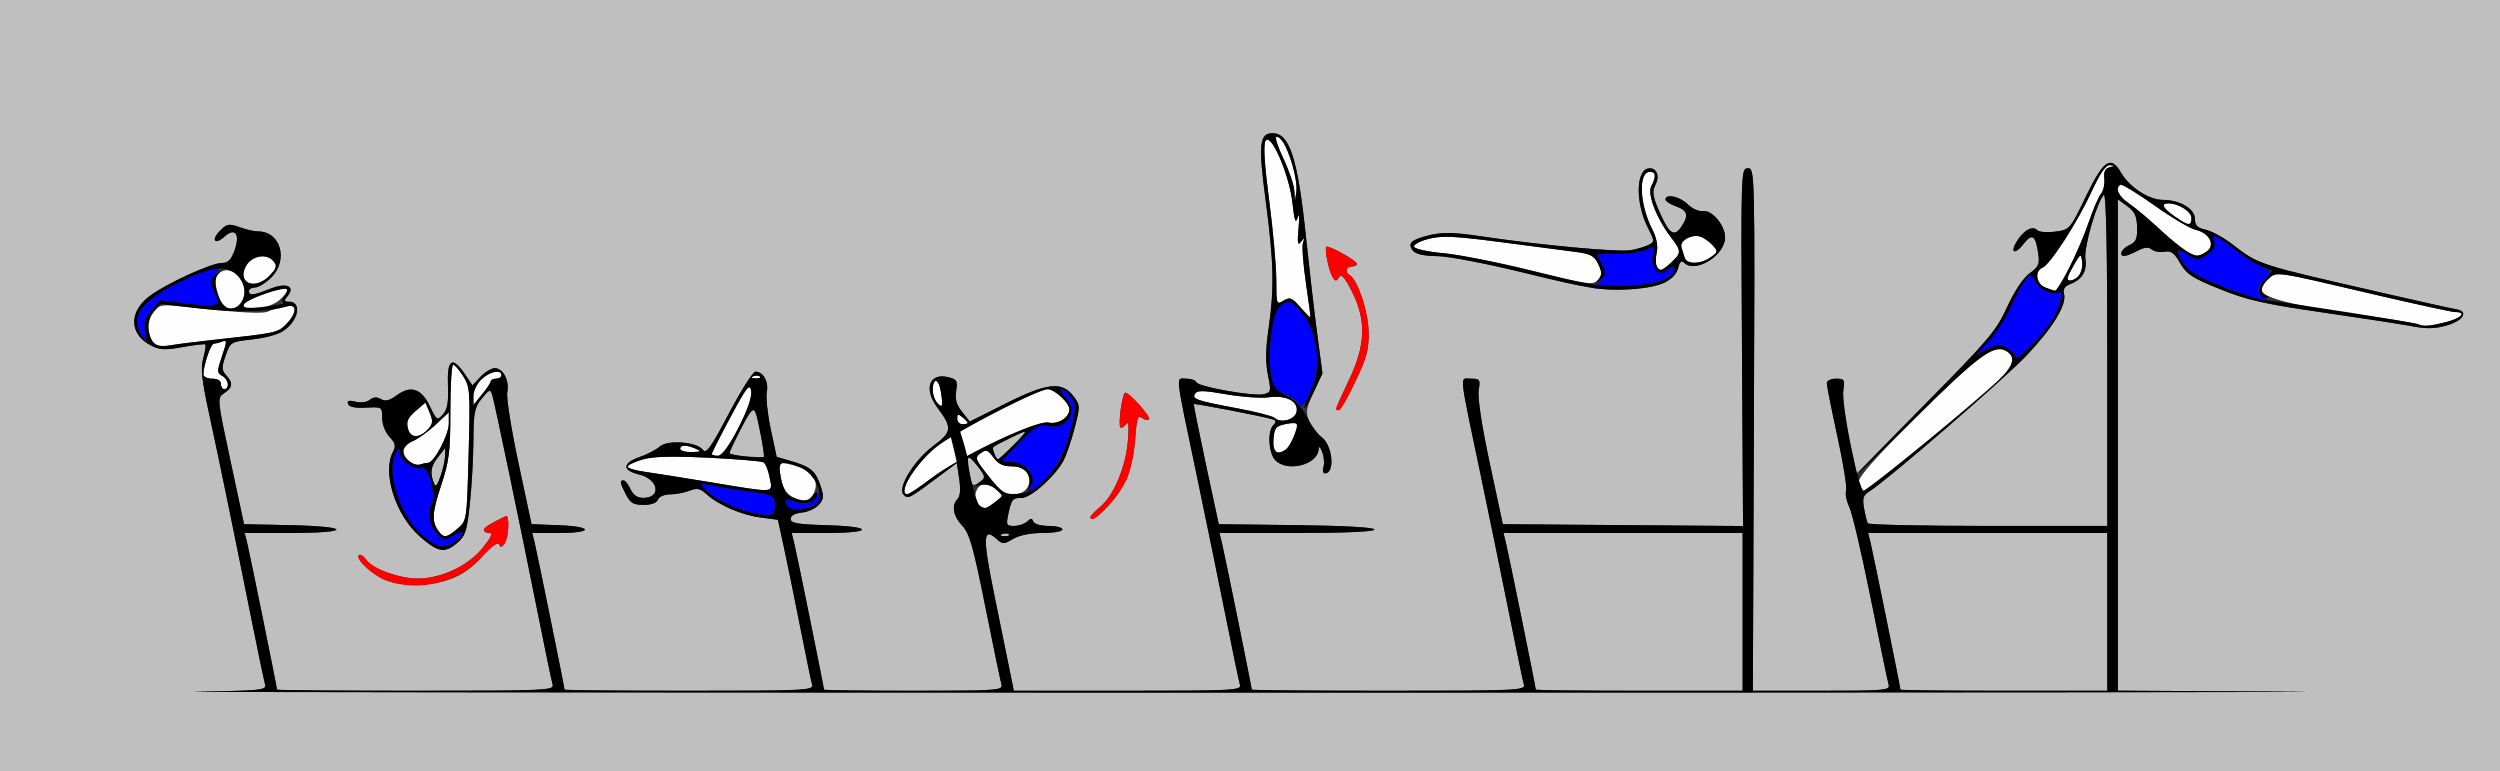 <?xml version="1.0" encoding="UTF-8" standalone="no"?>
<!-- Created with Inkscape (http://www.inkscape.org/) -->

<svg
   xmlns:dc="http://purl.org/dc/elements/1.1/"
   xmlns:cc="http://creativecommons.org/ns#"
   xmlns:rdf="http://www.w3.org/1999/02/22-rdf-syntax-ns#"
   xmlns:svg="http://www.w3.org/2000/svg"
   xmlns="http://www.w3.org/2000/svg"
   xmlns:sodipodi="http://sodipodi.sourceforge.net/DTD/sodipodi-0.dtd"
   xmlns:inkscape="http://www.inkscape.org/namespaces/inkscape"
   version="1.1"
   width="713"
   height="220"
   id="svg2"
   inkscape:version="0.91 r13725"
   sodipodi:docname="20ub430500.svg">
  <rect width="100%" height="100%" fill="#333333" stroke="none"/>
  <sodipodi:namedview
     pagecolor="#ffffff"
     bordercolor="#666666"
     borderopacity="1"
     objecttolerance="10"
     gridtolerance="10"
     guidetolerance="10"
     inkscape:pageopacity="0"
     inkscape:pageshadow="2"
     inkscape:window-width="1611"
     inkscape:window-height="821"
     id="namedview11"
     showgrid="false"
     inkscape:zoom="0.85553997"
     inkscape:cx="481.96345"
     inkscape:cy="227.18742"
     inkscape:window-x="0"
     inkscape:window-y="0"
     inkscape:window-maximized="0"
     inkscape:current-layer="svg2" />
  <defs
     id="defs6" />
  <g
     id="g2987">
    <path
       d="m 125.278,151.75 c -2.212,-2.859 -2.129,-5.291 0.446,-13.065 2.398,-7.238 2.712,-9.717 2.719,-21.435 0.004,-7.287 0.363,-13.25 0.797,-13.25 0.434,0 1.719,1.462 2.855,3.25 1.952,3.072 2.038,4.29 1.557,22.24 -0.509,18.986 -0.509,18.99 -3.136,21.25 -3.01,2.589 -3.886,2.758 -5.238,1.01 z m 153.885,-7.628 c -1.887,-1.196 -1.041,-5.529 1.162,-5.949 1.003,-0.191 2.716,0.459 3.805,1.444 1.968,1.781 1.966,1.803 -0.324,3.565 -2.653,2.041 -2.843,2.08 -4.642,0.939 z m -53.119,-2.394 c -1.668,-0.844 -2.717,-2.493 -3.266,-5.136 -0.445,-2.141 -0.58,-4.122 -0.3,-4.402 0.28,-0.28 2.305,0.029 4.499,0.686 4.805,1.44 6.713,4.314 5.147,7.751 -1.216,2.669 -2.516,2.905 -6.081,1.101 z M 258,139.886 c 0,-2.764 4.855,-9.292 9.545,-12.832 C 273.421,122.617 296.046,111 298.81,111 c 1.977,0 6.19,3.908 6.19,5.743 0,2.319 -3.21,4.37 -5.912,3.776 -3.451,-0.758 -25.064,9.513 -33.569,15.952 C 259.312,141.172 258,141.768 258,139.886 z m 23.936,-4.086 c -3.866,-4.891 -4.002,-5.279 -2.286,-6.534 1.597,-1.168 2.055,-1.018 3.67,1.2 1.346,1.848 2.761,2.534 5.227,2.534 2.358,0 3.705,0.605 4.452,2 1.618,3.023 -0.373,6 -4.012,6 -2.351,0 -3.766,-1.043 -7.052,-5.2 z M 202.5,137.515 c -7.7,-1.271 -16.137,-2.609 -18.75,-2.974 -2.612,-0.365 -4.75,-1.014 -4.75,-1.444 0,-0.429 1.871,-1.341 4.159,-2.026 3.017,-0.904 8.201,-1.051 18.89,-0.536 8.102,0.391 15.189,0.994 15.75,1.34 0.56,0.346 1.335,2.316 1.722,4.377 0.844,4.5 2.051,4.41 -17.02,1.262 z m 327.5,0.168 c 0,-1.667 4.639,-6.927 16.531,-18.744 17.441,-17.332 22.059,-20.763 25.479,-18.933 2.974,1.592 2.421,4.172 -1.761,8.205 C 563.148,115.06 532.586,140 531.294,140 530.582,140 530,138.957 530,137.683 z M 116.75,131.612 c -2.57,-1.956 -2.135,-4.492 1,-5.818 1.512,-0.64 4.438,-2.747 6.5,-4.682 l 3.75,-3.518 0,3.223 C 128,124.039 123.778,132 122.069,132 c -0.498,0 -1.505,0.212 -2.237,0.472 -0.732,0.26 -2.119,-0.128 -3.082,-0.86 z M 203,129.455 c 0,-0.3 2.417,-5.057 5.37,-10.57 4.591,-8.571 5.441,-9.655 5.857,-7.475 0.666,3.485 -7.029,18.573 -9.477,18.583 -0.963,0.004 -1.75,-0.238 -1.75,-0.538 z M 194,128 c 0,-1.187 1.737,-1.187 4.5,0 1.676,0.72 1.474,0.871 -1.25,0.93 C 195.463,128.968 194,128.55 194,128 z m 169.19,-2.715 c 0.276,-3.297 0.676,-3.789 3.56,-4.374 3.561,-0.722 3.759,-0.381 2.187,3.753 -2.129,5.599 -6.2,6.038 -5.748,0.621 z m -246.845,-3.049 c -0.513,-2.042 -0.062,-3.083 2.167,-4.999 l 2.814,-2.42 1.202,2.842 c 0.978,2.311 0.935,3.15 -0.227,4.492 -2.542,2.934 -5.231,2.973 -5.956,0.086 z M 273,119.378 c 0,-1.329 0.271,-1.397 1.5,-0.378 0.825,0.685 1.5,1.415 1.5,1.622 0,0.208 -0.675,0.378 -1.5,0.378 -0.825,0 -1.5,-0.73 -1.5,-1.622 z m 90.493,-0.204 C 362.947,118.672 358.225,117.46 353,116.481 c -11.842,-2.219 -13.123,-2.665 -12.158,-4.226 0.599,-0.97 2.469,-0.931 8.803,0.183 4.423,0.778 9.848,1.172 12.054,0.876 5.066,-0.679 8.534,1.033 8.111,4.004 -0.333,2.336 -4.471,3.552 -6.318,1.856 z m -96.31,-4.39 c -1.379,-1.379 -1.581,-5.419 -0.311,-6.204 0.48,-0.297 1.141,1.116 1.469,3.138 0.684,4.215 0.494,4.718 -1.158,3.066 z m -132.178,-1.859 c -0.003,-1.417 1.037,-3.554 2.309,-4.75 C 139.708,105.925 143,105.245 143,107 c 0,0.55 -0.675,1 -1.5,1 -0.825,0 -1.516,0.338 -1.536,0.75 -0.02,0.412 -1.143,2.1 -2.495,3.75 l -2.459,3 -0.005,-2.576 z M 63,109.5 c 0,-0.933 -0.944,-1.5 -2.5,-1.5 -1.375,0 -2.497,-0.562 -2.494,-1.25 0.011,-2.53 2.115,-8.75 2.96,-8.75 0.479,0 1.57,-0.268 2.425,-0.596 1.392,-0.534 1.386,-0.105 -0.057,4.132 -1.488,4.367 -1.486,4.799 0.028,5.646 C 65.145,108.18 65.617,111 64,111 c -0.55,0 -1,-0.675 -1,-1.5 z m 151.812,-2.183 c 0.722,-0.289 1.584,-0.253 1.917,0.079 0.332,0.332 -0.258,0.569 -1.312,0.525 -1.165,-0.048 -1.402,-0.285 -0.604,-0.604 z M 44.265,98.227 c -2.308,-1.546 -2.587,-6.608 -0.505,-9.179 1.921,-2.372 1.945,-2.375 12.332,-1.224 12.836,1.422 19.195,1.727 20.449,0.981 0.528,-0.314 2.422,-0.884 4.209,-1.268 2.619,-0.562 3.25,-0.382 3.25,0.928 0,0.894 -1.069,2.693 -2.374,3.999 -2.448,2.448 -2.69,2.5 -20.644,4.455 -5.235,0.57 -10.86,1.284 -12.5,1.585 -1.64,0.302 -3.537,0.176 -4.216,-0.278 z M 689.889,92.556 c -0.244,-0.244 -8.757,-1.627 -18.917,-3.074 C 652.688,86.88 645,84.814 645,82.503 c 0,-0.656 0.89,-1.998 1.977,-2.983 2.366,-2.141 1.502,-2.268 30.023,4.427 11.825,2.776 22.288,5.048 23.25,5.05 3.365,0.005 1.712,1.775 -2.693,2.884 -4.745,1.195 -6.953,1.389 -7.668,0.675 z M 370.811,87.584 c -2.375,-2.724 -2.929,-2.938 -4.75,-1.826 -2.008,1.226 -2.062,1.07 -2.068,-6 -0.003,-3.992 -0.915,-14.141 -2.025,-22.552 -1.341,-10.155 -1.699,-15.865 -1.067,-16.995 1.498,-2.677 6.788,9.441 7.704,17.649 0.584,5.235 0.902,6.111 1.502,4.14 0.447,-1.468 0.549,-0.23 0.249,3 -0.402,4.324 -0.261,5.179 0.66,4 0.999,-1.279 1.086,-1.233 0.586,0.311 -0.322,0.996 0.066,6.153 0.863,11.459 0.797,5.307 1.356,9.705 1.242,9.774 -0.114,0.069 -1.417,-1.263 -2.896,-2.959 z M 62.206,83.897 c -0.998,-3.197 -1.016,-4.422 -0.081,-5.548 3.262,-3.93 9.348,2.121 7.099,7.058 C 68.456,87.093 67.246,88 65.765,88 63.973,88 63.214,87.125 62.206,83.897 z M 69.557,86.75 c 0.57,-1.441 11.397,-5.13 12.325,-4.2 0.34,0.341 -0.644,1.707 -2.188,3.035 C 76.611,88.238 68.605,89.159 69.557,86.75 z M 583.25,81.969 c -2.56,-1.029 -3.059,-4.721 -0.758,-5.604 2.15,-0.825 10.002,-12.989 14.076,-21.807 2.458,-5.32 4.001,-7.523 5.212,-7.442 1.525,0.103 1.514,0.169 -0.097,0.586 -1.309,0.339 -1.735,1.25 -1.524,3.259 0.161,1.534 -0.266,3.462 -0.95,4.286 -0.683,0.823 -2.299,4.592 -3.591,8.375 -2.452,7.178 -8.489,19.425 -9.522,19.315 -0.328,-0.035 -1.61,-0.47 -2.847,-0.968 z M 69.584,79.359 c -1.665,-4.338 5.463,-8.417 8.44,-4.83 1.053,1.269 0.874,1.95 -1.052,4 -2.653,2.824 -6.459,3.251 -7.388,0.83 z M 435.5,76.846 c -8.8,-2.162 -19.564,-4.25 -23.92,-4.639 -4.36,-0.389 -8.087,-1.212 -8.29,-1.829 -0.206,-0.623 1.657,-1.632 4.194,-2.271 3.738,-0.941 7.412,-0.776 20.29,0.91 8.649,1.133 18.196,2.379 21.214,2.771 4.694,0.608 5.683,1.117 6.829,3.513 1.049,2.192 1.079,3.117 0.139,4.25 -1.58,1.903 -1.839,1.869 -20.457,-2.706 z m 155.72,-0.837 c 2.175,-3.807 2.295,-3.873 2.602,-1.44 C 594.179,77.398 592.514,80 590.348,80 c -1.064,0 -0.851,-0.973 0.872,-3.991 z m -118.735,-0.034 c -0.348,-0.563 -0.347,-2.327 0.003,-3.919 0.425,-1.935 -0.007,-4.165 -1.304,-6.726 C 467.541,58.137 467.203,49 470.579,49 c 1.683,0 1.813,1.398 0.379,4.078 -1.204,2.249 1.425,9.114 5.572,14.551 3.039,3.984 3.05,4.479 0.156,7.197 -2.596,2.439 -3.287,2.628 -4.201,1.15 z M 480.469,73.5 c -0.258,-0.825 -0.677,-2.168 -0.931,-2.985 -0.576,-1.849 2.909,-3.826 5.369,-3.045 1.007,0.32 2.593,1.424 3.526,2.454 1.604,1.772 1.572,1.96 -0.591,3.474 -2.878,2.016 -6.757,2.069 -7.372,0.101 z M 623,71.268 c -1.375,-0.895 -4.75,-3.727 -7.5,-6.295 -2.75,-2.567 -6.463,-5.667 -8.25,-6.888 -3.078,-2.104 -4.153,-4.43 -2.5,-5.413 0.412,-0.245 4.772,2.411 9.688,5.903 4.916,3.492 10.207,6.628 11.758,6.968 3.87,0.85 5.706,4.324 3.239,6.128 -2.299,1.681 -3.333,1.616 -6.435,-0.403 z M 620.253,61.75 C 616.779,59.321 616.144,58 618.453,58 621.301,58 625,60.351 625,62.161 625,64.553 624.159,64.48 620.253,61.75 z M 369.149,54.5 c -0.083,-1.65 -1.481,-5.812 -3.107,-9.25 -2.698,-5.703 -2.824,-8.121 -0.259,-5 1.858,2.261 4.381,11.463 3.945,14.385 l -0.428,2.865 -0.151,-3 z"
       id="path2997"
       style="fill:#fefefe" />
    <path
       d="M 0,110 0,0 356.5,0 713,0 l 0,110 0,110 -356.5,0 L 0,220 0,110 z m 653.75,87.25 -49.75,-0.269 0,-70.074 0,-70.074 2.701,1.968 c 2.122,1.545 2.723,2.835 2.803,6.013 0.083,3.305 -0.32,4.237 -2.201,5.094 C 605.06,70.93 604.111,73 605.886,73 c 0.487,0 2.151,-0.656 3.697,-1.459 2.037,-1.057 3.169,-1.162 4.109,-0.382 0.713,0.592 2.347,0.876 3.629,0.63 1.858,-0.355 2.766,0.308 4.466,3.261 1.831,3.182 3.45,4.237 11.423,7.441 7.731,3.107 12.646,4.22 29.29,6.629 11,1.593 22.475,3.362 25.5,3.933 4.194,0.791 6.568,0.719 10,-0.303 4.68,-1.393 6.096,-3.968 2.5,-4.545 -1.1,-0.176 -9.875,-2.125 -19.5,-4.329 -37.879,-8.676 -36.528,-8.241 -44.539,-14.355 -2.411,-1.84 -5.751,-3.647 -7.423,-4.014 C 626.685,64.992 626,64.301 626,62.446 626,59.543 621.678,57 616.744,57 612.862,57 607.272,53.335 604.919,49.247 602.016,44.205 599.926,45.616 594.916,56 c -4.552,9.435 -4.612,9.504 -8.735,10.065 -2.283,0.311 -4.577,0.139 -5.099,-0.383 -1.356,-1.356 -3.697,-0.201 -5.66,2.795 -2.332,3.559 -0.949,4.461 1.692,1.104 2.462,-3.13 3.402,-2.558 4.172,2.542 0.48,3.178 0.175,3.898 -2.476,5.859 -1.851,1.369 -4.328,5.098 -6.389,9.62 -3.045,6.681 -5.252,9.296 -23.142,27.42 l -19.777,20.034 -2.166,-10.166 c -1.191,-5.591 -1.921,-11.679 -1.621,-13.528 0.504,-3.103 0.342,-3.362 -2.085,-3.362 -1.497,0 -2.631,0.562 -2.631,1.305 0,0.718 1.361,7.53 3.023,15.138 1.663,7.608 2.783,14.591 2.489,15.518 -0.294,0.927 0.115,3.002 0.91,4.612 0.795,1.61 3.528,13.276 6.075,25.926 2.546,12.65 4.856,23.788 5.134,24.75 0.468,1.624 -0.904,1.75 -19.105,1.75 l -19.609,0 0.292,-74.5 c 0.29,-73.931 0.277,-74.5 -1.708,-74.5 -1.978,-1.66e-4 -1.997,0.564 -1.692,51.013 l 0.308,51.014 -34.258,-0.263 -34.258,-0.263 -3.716,-17.38 c -2.265,-10.593 -3.503,-18.696 -3.169,-20.75 C 422.225,108.225 422.077,108 419.5,108 c -3.269,0 -3.567,-2.83 2.996,28.5 2.535,12.1 6.182,29.875 8.106,39.5 1.923,9.625 3.73,18.288 4.015,19.25 0.487,1.646 -1.812,1.75 -38.55,1.75 C 374.58,197 357,196.856 357,196.679 c 0,-0.639 -7.85,-39.252 -8.524,-41.929 l -0.693,-2.75 22.108,0 C 383.676,152 392,151.631 392,151.019 c 0,-0.604 -8.54,-1.084 -22.205,-1.25 L 347.589,149.5 l -3.651,-17 c -2.008,-9.35 -3.563,-17.115 -3.457,-17.255 0.214,-0.281 20.168,3.584 22.435,4.344 1.08,0.363 1.14,0.753 0.25,1.643 -1.719,1.719 -1.419,7.831 0.488,9.938 3.295,3.641 12.229,1.426 12.408,-3.076 0.039,-0.974 0.437,-0.662 1.021,0.8 0.527,1.317 0.693,3.23 0.369,4.25 -0.324,1.02 -0.139,1.855 0.411,1.855 3.062,0 2.162,-8.167 -1.156,-10.491 -1.134,-0.795 -2.617,-2.764 -3.295,-4.376 -1.079,-2.566 -0.923,-3.597 1.257,-8.282 L 377.159,106.5 375.64,95 C 374.804,88.675 373.371,76.3 372.455,67.5 370.14,45.239 367.811,38 362.964,38 c -3.805,0 -4.124,3.077 -1.992,19.226 2.33,17.651 2.496,24.939 0.829,36.464 -0.85,5.88 -0.904,9.733 -0.186,13.24 0.952,4.647 0.883,4.979 -1.147,5.489 -2.84,0.713 -18.87,-2.124 -19.301,-3.416 C 340.984,108.451 339.687,108 338.286,108 c -3.017,0 -3.317,-2.66 3.21,28.5 2.535,12.1 6.182,29.875 8.106,39.5 1.923,9.625 3.73,18.288 4.015,19.25 0.486,1.641 -1.499,1.75 -31.979,1.75 l -32.496,0 -1.063,-5.25 c -0.585,-2.888 -2.581,-12.675 -4.436,-21.75 -3.45,-16.881 -3.337,-19.843 0.625,-16.258 1.682,1.522 2.021,1.519 4.677,-0.051 C 290.716,152.646 293.944,152 297.404,152 300.482,152 303,151.55 303,151 c 0,-0.55 -1.762,-1 -3.917,-1 -2.222,0 -4.115,-0.541 -4.375,-1.25 -0.367,-1 -0.723,-1 -1.783,0 -0.729,0.688 -2.396,1.25 -3.704,1.25 -2.161,0 -2.315,-0.299 -1.682,-3.25 0.945,-4.407 1.227,-4.75 3.9,-4.75 2.618,0 9.647,-6.33 11.928,-10.742 0.81,-1.566 2.215,-5.714 3.123,-9.219 1.586,-6.122 1.576,-6.474 -0.269,-8.956 -3.268,-4.397 -7.5,-3.965 -19.335,1.974 l -10.296,5.167 -2.207,-2.768 c -1.62,-2.031 -2.068,-3.622 -1.686,-5.976 0.461,-2.84 0.21,-3.286 -2.184,-3.887 -5.51,-1.383 -7.19,3.301 -3.129,8.724 4.269,5.7 4.143,6.863 -1.171,10.83 -5.566,4.156 -10.385,12.08 -8.496,13.97 1.277,1.277 1.555,1.131 10.476,-5.543 l 4.693,-3.511 0.681,4.544 c 0.436,2.908 0.277,4.949 -0.443,5.669 -1.83,1.83 -1.294,4.939 1.322,7.67 2.044,2.134 3.123,5.929 6.559,23.055 2.262,11.275 4.341,21.288 4.621,22.25 0.475,1.634 -1.182,1.75 -25.059,1.75 C 246.505,197 235,196.856 235,196.679 c 0,-0.639 -7.85,-39.252 -8.524,-41.929 l -0.693,-2.75 10.108,0 c 13.354,0 13.236,-1.843 -0.142,-2.215 -8.318,-0.231 -10.25,-0.568 -10.25,-1.785 0,-0.951 1.152,-1.612 3.145,-1.806 1.73,-0.168 3.912,-1.152 4.848,-2.187 1.44,-1.592 1.526,-2.419 0.554,-5.364 -1.418,-4.296 -2.807,-5.489 -8.265,-7.095 l -4.282,-1.26 -1.68,-7.87 c -0.924,-4.329 -1.43,-9.117 -1.125,-10.641 C 219.278,108.858 217.674,106 215.452,106 c -0.717,0 -4.125,5.364 -7.576,11.92 -5.104,9.699 -6.48,11.637 -7.386,10.398 -1.691,-2.312 -10.114,-2.97 -12.332,-0.963 -0.985,0.892 -3.562,2.234 -5.725,2.983 -4.948,1.713 -5.043,3.823 -0.222,4.963 5.603,1.325 6.572,6.697 1.208,6.697 -1.656,0 -2.835,-0.819 -3.601,-2.5 -0.626,-1.375 -1.517,-2.5 -1.979,-2.5 -1.174,0 -1.06,0.672 0.686,4.05 1.249,2.416 2.161,2.95 5.031,2.95 2.194,0 3.721,-0.561 4.081,-1.5 0.324,-0.844 1.812,-1.5 3.404,-1.5 1.555,0 4.05,-0.465 5.544,-1.033 2.223,-0.845 3.097,-0.684 4.815,0.887 3.435,3.142 9.971,5.993 15.38,6.711 l 5.071,0.673 1.568,7.131 c 0.863,3.922 2.944,14.106 4.625,22.631 1.681,8.525 3.289,16.288 3.573,17.25 0.485,1.644 -1.647,1.75 -35.051,1.75 C 177.005,197 161,196.856 161,196.679 c 0,-0.639 -7.85,-39.252 -8.524,-41.929 l -0.693,-2.75 7.608,0 c 9.951,0 9.873,-1.83 -0.094,-2.208 L 151.595,149.5 147.865,132.04 c -2.052,-9.603 -3.491,-18.66 -3.197,-20.128 C 145.334,108.58 143.507,105 141.139,105 c -0.985,0 -2.828,1.104 -4.096,2.454 l -2.305,2.454 -2.159,-3.204 c -3.568,-5.295 -5.121,-4.26 -4.827,3.215 0.192,4.886 -0.152,6.865 -1.44,8.289 -1.63,1.801 -1.769,1.712 -3.752,-2.419 -2.422,-5.043 -5.443,-5.991 -9.511,-2.983 -1.969,1.456 -3.139,1.723 -4.416,1.008 -1.183,-0.662 -2.195,-0.592 -3.172,0.218 -0.831,0.689 -2.534,0.915 -4.046,0.535 -1.902,-0.477 -2.487,-0.304 -2.155,0.638 0.302,0.858 2.02,1.212 5.098,1.051 4.6,-0.24 4.642,-0.214 4.642,2.936 0,1.845 0.875,4.109 2.086,5.398 1.682,1.79 1.876,2.613 1,4.249 -3.146,5.878 0.69,18.032 7.615,24.128 5.248,4.62 7.147,4.933 10.787,1.782 2.261,-1.957 2.721,-3.42 3.538,-11.25 0.517,-4.95 0.963,-13.05 0.993,-18 0.047,-7.926 0.335,-9.344 2.409,-11.88 2.154,-2.634 2.407,-2.716 2.962,-0.967 0.679,2.141 7.874,36.635 13.212,63.347 1.923,9.625 3.73,18.288 4.015,19.25 0.487,1.646 -1.836,1.75 -39.05,1.75 C 96.805,197 79,196.856 79,196.679 79,196.04 71.15,157.427 70.476,154.75 l -0.693,-2.75 13.108,0 c 17.458,0 17.381,-1.852 -0.092,-2.221 L 69.599,149.5 l -3.853,-18 c -3.85,-17.986 -3.851,-18.001 -1.799,-19.372 2.443,-1.632 2.577,-2.891 0.548,-5.134 -1.301,-1.437 -1.321,-2.194 -0.151,-5.579 1.336,-3.865 1.435,-3.925 7.605,-4.616 6.659,-0.746 10.292,-2.512 12.093,-5.878 1.55,-2.897 0.439,-5.281 -2.146,-4.605 -2.004,0.524 -2.015,0.472 -0.311,-1.41 2.887,-3.19 0.467,-4.545 -4.539,-2.542 C 72.322,84.255 71,84.394 71,83 c 0,-0.55 0.763,-1 1.695,-1 0.932,0 2.957,-1.209 4.5,-2.687 C 82.388,74.338 80.135,66 73.598,66 c -1.076,0 -3.458,-0.543 -5.293,-1.207 -2.991,-1.082 -3.562,-0.981 -5.515,0.972 -2.692,2.692 -1.576,4.256 1.228,1.718 3.046,-2.757 4.554,-0.707 2.882,3.916 C 65.905,74.151 65.041,75 63.234,75 c -3.008,0 -16.055,6 -20.622,9.483 -5.952,4.539 -5.752,10.842 0.445,14.046 2.5,1.293 4.004,1.367 9.074,0.448 3.343,-0.606 6.244,-0.936 6.447,-0.733 0.203,0.203 -0.074,1.972 -0.615,3.932 -0.776,2.812 -0.44,6.068 1.594,15.444 2.874,13.247 6.775,32.174 12.033,58.381 1.931,9.625 3.741,18.278 4.022,19.229 0.471,1.592 -1.096,1.752 -19.8,2.022 C 44.64,197.412 185.8,197.538 369.5,197.531 c 183.7,-0.007 311.613,-0.133 284.25,-0.281 z M 438,196.679 c 0,-0.639 -7.85,-39.252 -8.524,-41.929 l -0.693,-2.75 34.108,0 34.108,0 0,22.5 0,22.5 -29.5,0 c -16.225,0 -29.5,-0.144 -29.5,-0.321 z m 104,0 c 0,-0.639 -7.85,-39.252 -8.524,-41.929 l -0.693,-2.75 34.108,0 34.108,0 0,22.5 0,22.5 -29.5,0 C 555.275,197 542,196.856 542,196.679 z M 285.812,152.317 c 0.722,-0.289 1.584,-0.253 1.917,0.079 0.332,0.332 -0.258,0.569 -1.312,0.525 -1.165,-0.048 -1.402,-0.285 -0.604,-0.604 z M 532.69,149.25 c -0.235,-0.412 -0.712,-2.329 -1.059,-4.259 -0.526,-2.923 -0.263,-3.739 1.574,-4.887 4.946,-3.089 37.792,-31.469 44.473,-38.426 7.661,-7.978 11.807,-14.717 10.986,-17.858 -0.352,-1.346 0.165,-2.185 1.707,-2.771 3.472,-1.32 4.908,-3.703 4.383,-7.273 -0.475,-3.235 3.275,-16.205 5.259,-18.189 C 600.662,54.938 601,70.913 601,102.3 l 0,47.7 -33.941,0 c -18.668,0 -34.133,-0.338 -34.369,-0.75 z M 123.68,137.61 c -1.111,-2.895 -0.795,-4.648 1.32,-7.337 l 2,-2.543 -0.076,2.385 c -0.042,1.312 -0.636,3.934 -1.32,5.826 -1.003,2.776 -1.375,3.099 -1.924,1.668 z m 152.932,-1.797 c -1.157,-5.783 -0.755,-6.499 1.856,-3.313 2.99,3.647 2.999,3.726 0.644,5.198 -1.668,1.042 -1.959,0.823 -2.5,-1.884 z M 212.75,130.195 c -2.612,-0.168 -4.728,-0.618 -4.701,-1 0.027,-0.382 1.563,-3.62 3.414,-7.195 2.133,-4.119 3.559,-5.951 3.892,-5 0.855,2.434 2.85,13.144 2.482,13.329 -0.186,0.094 -2.475,0.034 -5.087,-0.134 z m 70.833,-0.838 c -0.749,-1.952 -1.087,-1.605 4.127,-4.234 5.763,-2.906 5.889,-2.722 1.29,1.877 -2.2,2.2 -4.177,4 -4.393,4 -0.216,0 -0.677,-0.739 -1.024,-1.643 z M 128.233,165.25 c 3.434,-1.202 6.348,-3.242 9.297,-6.511 2.698,-2.99 4.486,-4.292 4.807,-3.5 0.388,0.958 0.766,0.901 1.572,-0.239 1.201,-1.699 1.493,-8.362 0.341,-7.801 -4.847,2.362 -6.25,3.251 -6.25,3.962 0,0.462 0.705,0.839 1.567,0.839 1.11,0 0.502,1.3 -2.089,4.461 -4.068,4.964 -11.744,8.539 -18.337,8.539 -5.212,0 -12.863,-2.766 -14.63,-5.288 -0.806,-1.15 -1.789,-1.768 -2.185,-1.372 -1.083,1.083 4.136,5.866 7.883,7.226 4.915,1.784 12.396,1.652 18.024,-0.317 z m 187.861,-21 c 4.874,-5.222 7.004,-10.511 7.645,-18.985 0.456,-6.031 0.785,-7.075 1.929,-6.125 0.759,0.63 1.676,0.849 2.037,0.488 C 328.367,118.966 322.187,112 320.94,112 c -0.851,0 -2.135,9.139 -1.389,9.884 0.307,0.307 1.018,-0.104 1.581,-0.913 0.728,-1.047 0.889,0.275 0.558,4.582 -0.57,7.42 -3.988,15.678 -7.824,18.906 -1.577,1.327 -2.867,2.666 -2.867,2.977 0,1.431 1.885,0.253 5.094,-3.185 z m 70.483,-35.5 c 3.288,-6.968 3.87,-9.182 3.748,-14.25 C 390.186,88.748 387.219,79.872 384.972,78.482 383.484,77.563 383.817,76 385.5,76 c 0.825,0 1.496,-0.338 1.492,-0.75 -0.01,-0.902 -8.142,-5.433 -8.718,-4.857 -0.598,0.598 0.736,7.015 1.802,8.672 0.79,1.228 1.054,1.233 1.828,0.03 0.679,-1.054 1.582,-0.068 3.619,3.951 4.196,8.28 3.978,15.318 -0.781,25.307 -4.102,8.61 -4.115,8.646 -2.9,8.646 0.463,0 2.594,-3.712 4.735,-8.25 z m 88.221,-28.146 c 1.828,-0.945 3.444,-2.723 3.814,-4.196 0.457,-1.82 0.95,-2.246 1.714,-1.482 C 483.49,78.09 492,72.83 492,67.712 c 0,-3.452 -3.738,-7.892 -6.328,-7.516 -1.169,0.17 -3.089,-0.691 -4.339,-1.946 C 479.119,56.028 475,55.152 475,56.902 c 0,0.496 1.35,1.373 3,1.948 3.377,1.177 3.728,2.665 1.41,5.975 -2.036,2.907 -3.459,1.814 -6.331,-4.864 -1.695,-3.94 -1.91,-5.407 -1.033,-7.047 C 473.387,50.408 472.633,48 470.507,48 c -3.964,0 -4.236,9.691 -0.478,17.056 1.865,3.656 1.878,3.922 0.224,4.767 -0.964,0.492 -3.231,1.176 -5.039,1.519 -3.445,0.653 -25.663,-1.391 -42.713,-3.931 -7.884,-1.174 -11.006,-1.248 -14.753,-0.35 -5.343,1.281 -6.474,2.358 -4.711,4.482 0.787,0.948 3.174,1.471 6.836,1.5 3.212,0.025 14.211,2.149 25.628,4.948 17.22,4.223 21.121,4.86 28.063,4.579 4.931,-0.199 9.296,-0.963 11.236,-1.967 z"
       id="path2995"
       style="fill:#bfbfbf" />
    <path
       d="m 110.209,165.567 c -3.747,-1.36 -8.965,-6.144 -7.883,-7.226 0.396,-0.396 1.379,0.221 2.185,1.372 1.767,2.522 9.418,5.288 14.63,5.288 6.593,0 14.27,-3.574 18.337,-8.539 C 140.069,153.3 140.677,152 139.567,152 138.705,152 138,151.622 138,151.161 c 0,-0.711 1.403,-1.6 6.25,-3.962 1.151,-0.561 0.86,6.103 -0.341,7.801 -0.806,1.14 -1.184,1.197 -1.572,0.239 -0.321,-0.792 -2.109,0.51 -4.807,3.5 -6.663,7.385 -17.989,10.215 -27.321,6.828 z M 311,147.435 c 0,-0.311 1.29,-1.65 2.867,-2.977 3.836,-3.228 7.253,-11.486 7.824,-18.906 0.331,-4.307 0.17,-5.628 -0.558,-4.582 -0.563,0.809 -1.275,1.22 -1.581,0.913 -0.746,-0.746 0.538,-9.884 1.389,-9.884 1.248,0 7.427,6.966 6.766,7.628 -0.362,0.362 -1.278,0.142 -2.037,-0.488 -1.145,-0.95 -1.473,0.094 -1.929,6.125 -0.302,3.998 -1.359,9.062 -2.347,11.252 C 318.903,142.031 311,150.334 311,147.435 z m 70,-30.832 c 0,-0.218 1.684,-3.93 3.742,-8.25 4.76,-9.989 4.977,-17.028 0.781,-25.307 -2.037,-4.02 -2.94,-5.006 -3.619,-3.951 -0.774,1.203 -1.038,1.198 -1.828,-0.03 -1.067,-1.658 -2.4,-8.075 -1.802,-8.672 0.576,-0.576 8.708,3.956 8.718,4.857 0.005,0.412 -0.667,0.75 -1.492,0.75 -1.683,0 -2.016,1.563 -0.528,2.482 2.248,1.389 5.215,10.266 5.353,16.018 0.122,5.068 -0.46,7.282 -3.748,14.25 -2.141,4.537 -4.272,8.25 -4.735,8.25 C 381.379,117 381,116.822 381,116.604 z"
       id="path2993"
       style="fill:#fe0000" />
    <path
       d="M 120.243,152.476 C 113.951,147.09 109.866,133.85 113,129 c 0.842,-1.304 0.971,-1.286 0.985,0.135 0.019,1.993 4.402,5.037 6.238,4.333 1.996,-0.766 4.297,7.691 2.836,10.421 -1.375,2.568 -0.485,6.416 2.005,8.669 1.758,1.591 2.054,1.594 4.41,0.051 3.109,-2.037 3.391,-0.328 0.303,1.835 -3.274,2.293 -4.965,1.944 -9.535,-1.967 z M 213.5,146.062 c -4.142,-1.013 -10.841,-4.56 -12.567,-6.654 -1.306,-1.585 -1.212,-1.686 1.067,-1.141 1.375,0.329 6.213,1.13 10.75,1.781 8.154,1.169 8.25,1.217 8.25,4.068 0,3.126 -1.3,3.463 -7.5,1.947 z m 11.038,-1.822 c -0.833,-2.171 -0.743,-2.207 2.627,-1.032 2.806,0.978 3.373,0.846 5,-1.163 1.276,-1.576 1.835,-1.813 1.835,-0.778 0,2.07 -1.939,3.404 -5.712,3.929 -2.159,0.3 -3.388,-0.013 -3.75,-0.956 z m 69.405,-5.133 c 1.714,-3.203 -0.845,-6.872 -5.085,-7.291 l -3.181,-0.315 5.173,-5.356 c 4.334,-4.487 5.58,-5.253 7.682,-4.726 5.659,1.42 9.242,-3.901 5.388,-8.004 C 302.672,112.087 302.169,111 302.803,111 c 0.633,0 1.855,1.073 2.714,2.385 1.422,2.17 1.412,2.988 -0.111,9.049 -1.821,7.25 -5.275,13.132 -9.784,16.66 l -2.878,2.252 1.199,-2.24 z m 76.692,-23.615 c -0.334,-0.87 -2.16,-2.23 -4.058,-3.023 -3.022,-1.263 -3.536,-2.01 -4.137,-6.014 -0.925,-6.169 0.346,-16.55 2.29,-18.704 2.381,-2.638 3.97,-2.147 7.12,2.203 4.284,5.914 5.02,14.969 1.784,21.953 -1.673,3.61 -2.576,4.69 -3,3.585 z M 575,101.843 c 0,-0.438 -1.091,-1.512 -2.424,-2.385 -2.223,-1.456 -2.7,-1.449 -5.75,0.091 l -3.326,1.679 3.658,-3.864 C 569.17,95.239 572.132,90.575 573.739,87 c 3.444,-7.658 5.734,-10.12 6.542,-7.033 0.546,2.087 5.202,4.47 6.803,3.481 1.61,-0.995 0.985,2.497 -1.225,6.842 C 583.873,94.194 575,103.635 575,101.843 z M 39.969,94.941 c -2.879,-5.38 1.289,-10.027 14.259,-15.897 7.885,-3.568 9.804,-3.843 7.268,-1.041 -1.511,1.67 -1.62,2.428 -0.655,4.547 2.227,4.887 1.847,5.108 -7.004,4.077 l -8.163,-0.951 -2.429,2.824 c -1.805,2.098 -2.283,3.554 -1.862,5.661 0.669,3.345 0.121,3.647 -1.414,0.778 z M 634.471,81.979 c -7.812,-3.086 -10.41,-4.606 -11.75,-6.875 -2.385,-4.038 -2.171,-4.483 1.199,-2.493 2.763,1.632 3.06,1.632 5.55,8.99e-4 2.01,-1.317 2.47,-2.229 1.95,-3.869 -0.677,-2.132 -0.663,-2.134 2.2,-0.312 1.585,1.008 3.781,2.622 4.881,3.586 1.1,0.964 3.711,2.613 5.802,3.666 3.795,1.91 3.798,1.917 1.75,3.77 -2.513,2.274 -2.615,4.119 -0.302,5.467 4.014,2.338 -1.66,0.858 -11.279,-2.941 z M 456.352,80.199 c 1.657,-1.863 1.705,-2.378 0.451,-4.891 L 455.403,72.5 l 6.049,-0.075 c 3.327,-0.041 7.052,-0.615 8.278,-1.274 2.104,-1.132 2.198,-1.04 1.664,1.631 -0.678,3.392 1.901,6.324 3.849,4.376 1.577,-1.577 2.811,-1.46 2.171,0.207 -0.919,2.395 -5.676,3.843 -14.414,4.387 l -8.5,0.53 1.852,-2.082 z"
       id="path2991"
       style="fill:#0000fe" />
    <path
       style="fill:#000000"
       d="M 362.963 38 C 359.158 38 358.839 41.077 360.971 57.227 C 363.301 74.878 363.467 82.164 361.801 93.689 C 360.951 99.569 360.897 103.423 361.615 106.93 C 362.567 111.577 362.498 111.909 360.469 112.418 C 357.629 113.131 341.598 110.295 341.168 109.004 C 340.984 108.452 339.686 108 338.285 108 C 335.268 108 334.969 105.34 341.496 136.5 C 344.031 148.6 347.678 166.375 349.602 176 C 351.525 185.625 353.332 194.287 353.617 195.25 C 354.103 196.891 352.118 197 321.639 197 L 289.143 197 L 288.078 191.75 C 287.493 188.863 285.497 179.075 283.643 170 C 280.192 153.119 280.306 150.157 284.268 153.742 C 285.95 155.264 286.289 155.261 288.945 153.691 C 290.716 152.645 293.944 152 297.404 152 C 300.482 152 303 151.55 303 151 C 303 150.45 301.238 150 299.084 150 C 296.862 150 294.969 149.459 294.709 148.75 C 294.342 147.75 293.986 147.75 292.926 148.75 C 292.197 149.438 290.529 150 289.221 150 C 287.06 150 286.906 149.701 287.539 146.75 C 288.484 142.344 288.764 142 291.438 142 C 294.055 142 301.086 135.67 303.367 131.258 C 304.177 129.692 305.582 125.544 306.49 122.039 C 308.077 115.917 308.065 115.565 306.221 113.084 C 302.952 108.687 298.721 109.118 286.887 115.057 L 276.59 120.225 L 274.383 117.457 C 272.763 115.426 272.315 113.835 272.697 111.48 C 273.158 108.641 272.908 108.193 270.514 107.592 C 265.004 106.209 263.324 110.894 267.385 116.316 C 271.653 122.016 271.527 123.179 266.213 127.146 C 260.647 131.302 255.827 139.227 257.717 141.117 C 258.994 142.395 259.272 142.248 268.193 135.574 L 272.887 132.062 L 273.568 136.607 C 274.004 139.516 273.845 141.555 273.125 142.275 C 271.295 144.105 271.832 147.214 274.447 149.945 C 276.491 152.08 277.57 155.874 281.006 173 C 283.268 184.275 285.347 194.287 285.627 195.25 C 286.102 196.884 284.445 197 260.568 197 C 246.506 197 235 196.856 235 196.68 C 235 196.04 227.151 157.427 226.477 154.75 L 225.783 152 L 235.891 152 C 249.244 152 249.128 150.157 235.75 149.785 C 227.432 149.554 225.5 149.217 225.5 148 C 225.5 147.049 226.651 146.389 228.645 146.195 C 230.374 146.027 232.558 145.043 233.494 144.008 C 234.935 142.416 235.019 141.589 234.047 138.643 C 232.629 134.347 231.239 133.153 225.781 131.547 L 221.5 130.287 L 219.82 122.418 C 218.896 118.089 218.39 113.3 218.695 111.775 C 219.279 108.858 217.675 106 215.453 106 C 214.737 106 211.327 111.364 207.877 117.92 C 202.773 127.619 201.398 129.557 200.492 128.318 C 198.802 126.006 190.378 125.349 188.16 127.355 C 187.175 128.247 184.597 129.591 182.434 130.34 C 177.485 132.053 177.391 134.163 182.211 135.303 C 187.814 136.628 188.783 142 183.42 142 C 181.764 142 180.584 141.181 179.818 139.5 C 179.192 138.125 178.302 137 177.84 137 C 176.666 137 176.779 137.671 178.525 141.049 C 179.775 143.465 180.686 144 183.557 144 C 185.75 144 187.278 143.439 187.639 142.5 C 187.963 141.656 189.45 141 191.041 141 C 192.596 141 195.092 140.535 196.586 139.967 C 198.808 139.122 199.683 139.284 201.4 140.855 C 204.836 143.997 211.372 146.847 216.781 147.564 L 221.852 148.238 L 223.42 155.369 C 224.283 159.291 226.364 169.475 228.045 178 C 229.726 186.525 231.335 194.287 231.619 195.25 C 232.104 196.894 229.972 197 196.568 197 C 177.006 197 161 196.856 161 196.68 C 161 196.04 153.151 157.427 152.477 154.75 L 151.783 152 L 159.393 152 C 169.344 152 169.264 150.171 159.297 149.793 L 151.596 149.5 L 147.865 132.041 C 145.813 122.438 144.374 113.38 144.668 111.912 C 145.335 108.579 143.506 105 141.139 105 C 140.154 105 138.311 106.104 137.043 107.453 L 134.738 109.908 L 132.58 106.703 C 129.012 101.409 127.458 102.443 127.752 109.918 C 127.944 114.804 127.601 116.784 126.312 118.207 C 124.682 120.008 124.544 119.92 122.561 115.789 C 120.139 110.746 117.117 109.799 113.049 112.807 C 111.079 114.263 109.91 114.529 108.633 113.814 C 107.45 113.153 106.438 113.223 105.461 114.033 C 104.63 114.723 102.928 114.948 101.416 114.568 C 99.514 114.091 98.928 114.265 99.26 115.207 C 99.562 116.065 101.28 116.419 104.357 116.258 C 108.957 116.018 109 116.044 109 119.193 C 109 121.039 109.875 123.303 111.086 124.592 C 112.768 126.382 112.961 127.204 112.086 128.84 C 108.94 134.718 112.776 146.871 119.701 152.967 C 124.949 157.586 126.847 157.901 130.486 154.75 C 132.747 152.793 133.208 151.33 134.025 143.5 C 134.542 138.55 134.988 130.45 135.018 125.5 C 135.065 117.574 135.353 116.156 137.428 113.619 C 139.582 110.985 139.835 110.903 140.391 112.652 C 141.07 114.793 148.263 149.288 153.602 176 C 155.525 185.625 157.332 194.287 157.617 195.25 C 158.104 196.896 155.782 197 118.568 197 C 96.806 197 79 196.856 79 196.68 C 79 196.04 71.151 157.427 70.477 154.75 L 69.783 152 L 82.891 152 C 100.349 152 100.272 150.149 82.799 149.779 L 69.6 149.5 L 65.746 131.5 C 61.896 113.514 61.896 113.5 63.947 112.129 C 66.39 110.497 66.523 109.236 64.494 106.994 C 63.193 105.557 63.174 104.8 64.344 101.416 C 65.68 97.551 65.779 97.49 71.949 96.799 C 75.387 96.414 79.264 95.401 80.564 94.549 C 85.067 91.599 86.274 86 82.408 86 C 81.031 86 80.969 85.741 82.035 84.457 C 84.38 81.632 81.692 80.506 77.045 82.365 C 72.322 84.255 71 84.394 71 83 C 71 82.45 71.763 82 72.695 82 C 73.628 82 75.653 80.79 77.195 79.312 C 82.388 74.338 80.134 66 73.598 66 C 72.522 66 70.14 65.457 68.305 64.793 C 65.314 63.711 64.742 63.813 62.789 65.766 C 60.097 68.458 61.214 70.021 64.018 67.484 C 67.063 64.728 68.572 66.777 66.9 71.4 C 65.906 74.151 65.042 75 63.234 75 C 60.226 75 47.178 80.999 42.611 84.482 C 36.66 89.022 36.86 95.325 43.057 98.529 C 45.557 99.822 47.06 99.896 52.131 98.977 C 55.474 98.37 58.373 98.041 58.576 98.244 C 58.779 98.447 58.504 100.216 57.963 102.176 C 57.186 104.988 57.521 108.244 59.555 117.619 C 62.428 130.866 66.33 149.794 71.588 176 C 73.519 185.625 75.328 194.278 75.609 195.229 C 76.08 196.821 74.514 196.982 55.811 197.252 C 44.64 197.413 185.8 197.538 369.5 197.531 C 553.2 197.524 681.112 197.398 653.75 197.25 L 604 196.98 L 604 126.908 L 604 56.834 L 606.701 58.801 C 608.823 60.346 609.424 61.637 609.504 64.814 C 609.587 68.12 609.184 69.051 607.303 69.908 C 605.06 70.93 604.11 73 605.885 73 C 606.372 73 608.038 72.343 609.584 71.541 C 611.621 70.484 612.752 70.378 613.691 71.158 C 614.405 71.75 616.038 72.034 617.32 71.789 C 619.178 71.434 620.087 72.097 621.787 75.051 C 623.618 78.233 625.238 79.287 633.211 82.492 C 640.942 85.599 645.857 86.712 662.5 89.121 C 673.5 90.714 684.975 92.484 688 93.055 C 692.194 93.846 694.568 93.774 698 92.752 C 702.68 91.359 704.096 88.784 700.5 88.207 C 699.4 88.031 690.625 86.082 681 83.877 C 643.121 75.201 644.472 75.636 636.461 69.521 C 634.05 67.681 630.71 65.875 629.039 65.508 C 626.686 64.991 626 64.3 626 62.445 C 626 59.542 621.678 57 616.744 57 C 612.862 57 607.271 53.336 604.918 49.248 C 602.016 44.206 599.926 45.616 594.916 56 C 590.364 65.435 590.304 65.503 586.182 66.064 C 583.899 66.375 581.603 66.203 581.082 65.682 C 579.726 64.325 577.385 65.481 575.422 68.477 C 573.09 72.036 574.474 72.939 577.115 69.582 C 579.578 66.452 580.517 67.023 581.287 72.123 C 581.767 75.301 581.462 76.022 578.811 77.982 C 576.958 79.352 574.481 83.082 572.416 87.613 C 569.367 94.304 567.184 96.891 549.527 114.754 C 538.792 125.614 530.009 134.695 530.006 134.934 C 530.003 135.172 537.439 127.975 546.531 118.939 C 563.973 101.608 568.592 98.176 572.012 100.006 C 574.986 101.598 574.432 104.178 570.25 108.211 C 563.854 114.379 532.647 140 531.529 140 C 530.084 140 525.095 115.296 525.723 111.25 C 526.183 108.284 525.999 108 523.613 108 C 522.13 108 521 108.564 521 109.305 C 521 110.023 522.361 116.835 524.023 124.443 C 525.686 132.052 526.806 139.034 526.512 139.961 C 526.218 140.888 526.627 142.965 527.422 144.574 C 528.217 146.184 530.95 157.85 533.496 170.5 C 536.042 183.15 538.354 194.287 538.631 195.25 C 539.099 196.874 537.726 197 519.525 197 L 499.916 197 L 500.207 122.5 C 500.497 48.569 500.485 48 498.5 48 C 496.522 48 496.504 48.564 496.809 99.014 L 497.117 150.027 L 462.859 149.764 L 428.602 149.5 L 424.885 132.121 C 422.62 121.528 421.382 113.425 421.715 111.371 C 422.225 108.226 422.077 108 419.5 108 C 416.231 108 415.933 105.17 422.496 136.5 C 425.031 148.6 428.678 166.375 430.602 176 C 432.525 185.625 434.332 194.287 434.617 195.25 C 435.104 196.896 432.806 197 396.068 197 C 374.581 197 357 196.856 357 196.68 C 357 196.04 349.151 157.427 348.477 154.75 L 347.783 152 L 369.891 152 C 383.675 152 392 151.631 392 151.02 C 392 150.416 383.46 149.935 369.795 149.77 L 347.59 149.5 L 343.939 132.5 C 341.932 123.15 340.376 115.386 340.482 115.246 C 340.696 114.965 360.651 118.829 362.918 119.59 C 363.998 119.952 364.058 120.343 363.168 121.232 C 361.449 122.952 361.747 129.065 363.654 131.172 C 366.949 134.813 375.884 132.598 376.062 128.096 C 376.101 127.122 376.499 127.432 377.084 128.895 C 377.611 130.212 377.777 132.124 377.453 133.145 C 377.129 134.165 377.315 135 377.865 135 C 380.827 135 380.057 126.853 376.885 124.631 C 375.847 123.904 373.963 121.327 372.699 118.904 C 371.198 116.026 369.138 113.874 366.754 112.693 C 363.59 111.126 363.015 110.287 362.43 106.383 C 361.514 100.274 362.796 89.894 364.73 87.75 C 367.111 85.112 368.701 85.604 371.852 89.953 C 375.902 95.545 376.912 105.292 374.027 110.947 C 372.913 113.132 372.005 115.502 372.01 116.211 C 372.015 116.92 373.176 115.025 374.59 112 L 377.16 106.5 L 375.639 95 C 374.803 88.675 373.37 76.3 372.455 67.5 C 370.14 45.239 367.81 38 362.963 38 z M 363.92 39 C 365.363 39 366.753 41.325 368.482 46.635 C 369.402 49.459 369.962 53.059 369.727 54.635 L 369.299 57.5 L 369.148 54.5 C 369.066 52.85 367.667 48.688 366.041 45.25 C 364.415 41.812 363.461 39 363.92 39 z M 361.416 39.834 C 363.353 39.773 367.775 50.422 368.605 57.861 C 369.19 63.096 369.508 63.971 370.107 62 C 370.554 60.532 370.656 61.77 370.355 65 C 369.953 69.324 370.094 70.179 371.016 69 C 372.015 67.721 372.101 67.767 371.602 69.311 C 371.279 70.306 371.668 75.463 372.465 80.77 C 373.262 86.076 373.821 90.474 373.707 90.543 C 373.593 90.612 372.289 89.28 370.811 87.584 C 368.436 84.86 367.881 84.646 366.061 85.758 C 364.053 86.984 364 86.828 363.994 79.758 C 363.991 75.766 363.079 65.617 361.969 57.205 C 360.628 47.05 360.27 41.34 360.902 40.211 C 361.043 39.96 361.216 39.84 361.416 39.834 z M 601.779 47.115 C 603.304 47.218 603.294 47.284 601.684 47.701 C 600.375 48.04 599.949 48.951 600.16 50.961 C 600.321 52.495 599.894 54.423 599.211 55.246 C 598.528 56.069 596.911 59.838 595.619 63.621 C 594.327 67.404 591.791 73.312 589.982 76.75 C 588.174 80.188 586.426 82.972 586.098 82.938 C 585.769 82.903 584.487 82.466 583.25 81.969 C 580.69 80.94 580.19 77.248 582.492 76.365 C 584.643 75.54 592.494 63.376 596.568 54.559 C 599.026 49.238 600.569 47.034 601.779 47.115 z M 470.506 48 C 466.542 48 466.272 57.69 470.029 65.055 C 471.895 68.711 471.906 68.977 470.252 69.822 C 469.288 70.315 467.021 70.999 465.213 71.342 C 461.768 71.995 439.549 69.949 422.5 67.41 C 414.616 66.236 411.493 66.162 407.746 67.061 C 402.403 68.342 401.274 69.418 403.037 71.543 C 403.824 72.491 406.211 73.015 409.873 73.043 C 413.085 73.068 424.084 75.192 435.5 77.992 C 452.72 82.215 456.62 82.851 463.562 82.57 C 472.858 82.194 477.652 80.231 478.611 76.408 C 479.068 74.589 479.562 74.163 480.326 74.928 C 483.489 78.091 492 72.829 492 67.711 C 492 64.259 488.261 59.819 485.672 60.195 C 484.503 60.365 482.584 59.504 481.334 58.25 C 479.12 56.028 475 55.152 475 56.902 C 475 57.399 476.35 58.274 478 58.85 C 481.377 60.027 481.728 61.514 479.41 64.824 C 477.374 67.731 475.951 66.639 473.078 59.961 C 471.383 56.021 471.169 54.553 472.047 52.914 C 473.388 50.408 472.632 48 470.506 48 z M 470.58 49 C 472.263 49 472.393 50.399 470.959 53.078 C 469.755 55.327 472.382 62.192 476.529 67.629 C 479.568 71.613 479.58 72.107 476.686 74.826 C 475.413 76.022 474.089 77 473.744 77 C 472.426 77 471.877 74.838 472.488 72.057 C 472.913 70.122 472.48 67.891 471.184 65.33 C 467.541 58.136 467.204 49 470.58 49 z M 604.873 52.66 C 605.71 52.763 609.829 55.301 614.438 58.574 C 619.354 62.066 624.646 65.202 626.197 65.543 C 630.067 66.393 631.903 69.866 629.436 71.67 C 628.436 72.401 627.141 72.976 626.559 72.947 C 624.859 72.863 620.872 69.987 615.5 64.973 C 612.75 62.406 609.038 59.306 607.25 58.084 C 604.172 55.98 603.097 53.655 604.75 52.672 C 604.776 52.657 604.817 52.653 604.873 52.66 z M 600.072 55.574 C 600.683 55.95 601 71.894 601 102.301 L 601 150 L 567.059 150 C 548.391 150 532.925 149.662 532.689 149.25 C 532.454 148.838 531.978 146.92 531.631 144.99 C 531.105 142.067 531.368 141.251 533.205 140.104 C 538.151 137.015 570.997 108.635 577.678 101.678 C 585.339 93.7 589.485 86.961 588.664 83.82 C 588.312 82.475 588.829 81.635 590.371 81.049 C 593.843 79.729 595.278 77.346 594.754 73.775 C 594.279 70.541 598.03 57.571 600.014 55.588 C 600.034 55.568 600.053 55.562 600.072 55.574 z M 618.453 58 C 621.301 58 625 60.351 625 62.16 C 625 64.552 624.159 64.48 620.254 61.75 C 616.779 59.321 616.145 58 618.453 58 z M 483.945 67.301 C 484.275 67.318 484.599 67.373 484.906 67.471 C 485.913 67.79 487.499 68.893 488.432 69.924 C 490.035 71.696 490.004 71.884 487.842 73.398 C 484.963 75.415 481.084 75.468 480.469 73.5 C 480.211 72.675 479.792 71.332 479.537 70.516 C 479.033 68.898 481.638 67.182 483.945 67.301 z M 631.439 67.32 C 631.672 67.326 632.066 67.503 632.656 67.82 C 633.671 68.366 636.174 70.143 638.219 71.771 C 640.264 73.4 643.32 75.303 645.012 76.004 L 648.086 77.279 L 645.916 79.588 C 643.696 81.951 643.873 85.066 646.219 84.922 C 647.222 84.86 647.229 84.733 646.25 84.338 C 644.416 83.598 644.723 81.559 646.977 79.52 C 649.342 77.379 648.48 77.252 677 83.947 C 688.825 86.723 699.288 88.997 700.25 88.998 C 703.615 89.003 701.962 90.772 697.557 91.881 C 692.938 93.044 691.245 93.151 689.42 92.395 C 688.231 91.902 651.594 86.172 646 85.604 C 644.075 85.408 638.428 83.606 633.451 81.6 C 626.636 78.852 623.982 77.239 622.701 75.07 C 620.336 71.067 620.556 70.624 623.92 72.611 C 626.683 74.244 626.979 74.243 629.469 72.611 C 631.416 71.336 631.932 70.362 631.455 68.859 C 631.112 67.777 631.052 67.311 631.439 67.32 z M 412.15 67.537 C 415.271 67.504 419.725 67.964 427.773 69.018 C 436.423 70.15 445.97 71.398 448.988 71.789 C 453.683 72.398 454.671 72.906 455.818 75.303 C 456.908 77.58 456.921 78.422 455.885 79.803 C 454.695 81.388 454.731 81.39 456.426 79.844 C 458.057 78.355 458.097 77.9 456.822 75.344 L 455.402 72.5 L 461.451 72.426 C 464.778 72.385 468.504 71.81 469.73 71.15 C 471.834 70.018 471.929 70.111 471.395 72.781 C 470.716 76.173 473.294 79.106 475.242 77.158 C 476.82 75.581 478.054 75.698 477.414 77.365 C 477.126 78.116 475.678 79.289 474.195 79.975 C 472.713 80.66 467.9 81.372 463.5 81.557 C 456.664 81.843 452.882 81.239 437.5 77.398 C 427.6 74.927 415.936 72.587 411.58 72.201 C 407.215 71.814 403.493 70.997 403.289 70.379 C 403.083 69.756 404.947 68.746 407.484 68.107 C 408.886 67.754 410.278 67.557 412.15 67.537 z M 593.338 72.916 C 593.588 72.92 593.688 73.506 593.822 74.57 C 594 75.973 593.606 77.769 592.949 78.561 C 592.292 79.352 591.122 80 590.348 80 C 589.284 80 589.497 79.027 591.221 76.01 C 592.444 73.868 593.016 72.911 593.338 72.916 z M 74.744 73.039 C 75.985 73.039 77.189 73.524 78.023 74.529 C 79.076 75.798 78.898 76.48 76.973 78.529 C 72.598 83.186 67.127 80.507 70.5 75.359 C 71.496 73.839 73.149 73.039 74.744 73.039 z M 62.713 76.607 C 65.579 76.546 67.559 77.741 68.949 80.219 C 70.884 83.665 69.111 88 65.766 88 C 62.788 88 60.159 80.819 62.158 78.146 C 63.205 76.747 63.108 76.757 61.518 78.213 C 59.93 79.665 59.824 80.319 60.822 82.51 C 63.07 87.443 62.701 87.661 53.838 86.629 L 45.674 85.678 L 43.244 88.502 C 41.439 90.6 40.961 92.057 41.383 94.164 C 42.052 97.509 41.504 97.81 39.969 94.941 C 37.086 89.555 41.255 84.916 54.275 79.023 C 57.718 77.466 60.484 76.655 62.713 76.607 z M 579.402 78.686 C 579.784 78.769 580.079 79.195 580.281 79.967 C 580.827 82.054 585.484 84.436 587.084 83.447 C 588.694 82.452 588.069 85.944 585.859 90.289 C 583.874 94.193 575 103.635 575 101.844 C 575 101.405 573.909 100.331 572.576 99.457 C 570.354 98.001 569.876 98.009 566.826 99.549 L 563.5 101.229 L 567.158 97.363 C 569.17 95.238 572.132 90.575 573.74 87 C 576.323 81.256 578.256 78.435 579.402 78.686 z M 81.016 82.316 C 81.397 82.292 81.662 82.33 81.773 82.441 C 82.054 82.722 81.774 83.567 81.15 84.318 C 80.527 85.07 80.238 85.906 80.508 86.176 C 80.778 86.446 80.438 86.755 79.75 86.861 C 71.626 88.123 69.017 88.121 69.518 86.852 C 70.005 85.617 78.343 82.484 81.016 82.316 z M 45.666 86.695 L 56.859 87.984 C 67.316 89.189 76.478 88.984 81.75 87.43 C 84.833 86.521 84.763 89.327 81.625 92.465 C 79.177 94.912 78.935 94.964 60.98 96.92 C 55.745 97.49 50.12 98.204 48.48 98.506 C 44.703 99.201 43.184 98.172 42.432 94.412 C 42.007 92.291 42.39 90.74 43.75 89.061 L 45.666 86.695 z M 64.172 97.229 C 64.69 97.323 64.415 98.357 63.332 101.535 C 61.844 105.902 61.848 106.335 63.361 107.182 C 64.263 107.686 65 108.751 65 109.549 C 65 110.347 64.55 111 64 111 C 63.45 111 63 110.325 63 109.5 C 63 108.567 62.056 108 60.5 108 C 59.125 108 58.003 107.438 58.006 106.75 C 58.017 104.22 60.12 98 60.965 98 C 61.444 98 62.536 97.732 63.391 97.404 C 63.739 97.271 63.999 97.197 64.172 97.229 z M 129.24 104 C 129.674 104 130.96 105.463 132.096 107.25 C 134.048 110.322 134.133 111.54 133.652 129.49 C 133.144 148.477 133.143 148.481 130.516 150.74 C 127.506 153.329 126.63 153.498 125.277 151.75 C 123.065 148.891 123.149 146.46 125.725 138.686 C 128.122 131.447 128.436 128.968 128.443 117.25 C 128.448 109.963 128.806 104 129.24 104 z M 141.832 106.008 C 142.537 106.027 143 106.342 143 107 C 143 107.55 142.325 108 141.5 108 C 140.675 108 139.985 108.338 139.965 108.75 C 139.945 109.162 138.821 110.85 137.469 112.5 L 135.01 115.5 L 135.006 112.924 C 135.003 111.507 136.042 109.37 137.314 108.174 C 138.811 106.768 140.657 105.976 141.832 106.008 z M 215.916 107.123 C 216.263 107.137 216.562 107.23 216.729 107.396 C 217.061 107.729 216.47 107.965 215.416 107.922 C 214.251 107.874 214.015 107.636 214.812 107.316 C 215.173 107.172 215.569 107.109 215.916 107.123 z M 266.934 108.656 C 267.44 108.734 268.026 109.771 268.342 111.717 C 268.67 113.739 268.81 115.524 268.652 115.682 C 267.898 116.436 266 113.342 266 111.359 C 266 109.462 266.427 108.579 266.934 108.656 z M 213.609 110.451 C 213.925 110.366 214.096 110.729 214.227 111.41 C 214.556 113.134 213.383 116.557 210.607 121.973 C 207.846 127.359 205.926 129.987 204.75 129.992 C 203.787 129.996 203 129.755 203 129.455 C 203 129.155 205.416 124.398 208.369 118.885 C 211.526 112.992 212.915 110.638 213.609 110.451 z M 298.811 111 C 300.788 111 305 114.907 305 116.742 C 305 119.061 301.79 121.113 299.088 120.52 C 296.668 119.988 285.33 124.879 275.832 130.068 C 275.376 127.915 274.528 125.335 273.842 123.078 C 282.807 117.882 296.68 111 298.811 111 z M 302.803 111 C 303.436 111 304.663 112.082 305.529 113.404 C 306.965 115.596 306.959 116.365 305.471 122.109 C 303.398 130.109 301.84 133.086 297.549 137.254 C 294.968 139.76 293.096 140.663 290.104 140.84 C 286.371 141.06 285.832 140.728 281.967 135.838 C 278.074 130.913 277.935 130.52 279.65 129.266 C 281.247 128.098 281.705 128.249 283.32 130.467 C 284.667 132.315 286.082 133 288.549 133 C 292.268 133 294.418 135.504 293.422 138.678 C 292.873 140.427 292.895 140.426 294.004 138.695 C 295.735 135.993 292.91 132.215 288.857 131.814 L 285.676 131.5 L 290.85 126.145 C 295.184 121.657 296.429 120.89 298.531 121.418 C 304.191 122.838 307.774 117.516 303.92 113.414 C 302.672 112.086 302.17 111 302.803 111 z M 343.094 111.564 C 344.428 111.592 346.478 111.881 349.645 112.438 C 354.068 113.215 359.493 113.608 361.699 113.312 C 366.765 112.633 370.234 114.347 369.811 117.318 C 369.478 119.655 365.339 120.87 363.492 119.174 C 362.946 118.672 358.225 117.46 353 116.48 C 341.158 114.261 339.877 113.815 340.842 112.254 C 341.141 111.769 341.76 111.537 343.094 111.564 z M 121.324 114.816 L 122.527 117.658 C 123.505 119.969 123.463 120.809 122.301 122.15 C 119.759 125.085 117.068 125.124 116.344 122.236 C 115.831 120.194 116.283 119.153 118.512 117.236 L 121.324 114.816 z M 214.646 117.018 C 215.517 116.781 215.996 119.087 217.027 124.33 C 217.658 127.536 218.023 130.236 217.838 130.33 C 216.875 130.817 208.007 129.789 208.049 129.195 C 208.076 128.813 209.612 125.575 211.463 122 C 213.056 118.924 213.969 117.202 214.646 117.018 z M 128 117.594 L 128 120.816 C 128 124.039 123.777 132 122.068 132 C 121.57 132 120.565 132.213 119.832 132.473 C 118.041 133.107 115 130.682 115 128.619 C 115 127.705 116.237 126.433 117.75 125.793 C 119.263 125.153 122.188 123.046 124.25 121.111 L 128 117.594 z M 273.289 118.309 C 273.51 118.253 273.886 118.49 274.5 119 C 275.325 119.685 276 120.415 276 120.623 C 276 120.831 275.325 121 274.5 121 C 273.675 121 273 120.269 273 119.377 C 273 118.713 273.068 118.364 273.289 118.309 z M 369.045 120.684 C 369.634 120.711 370 120.838 370 121.061 C 370 122.781 367.817 127.497 366.688 128.215 C 363.976 129.939 362.878 129.019 363.189 125.285 C 363.465 121.988 363.865 121.497 366.75 120.912 C 367.644 120.731 368.456 120.657 369.045 120.684 z M 292.461 123 C 292.758 123 291.2 124.8 289 127 C 286.8 129.2 284.824 131 284.607 131 C 284.113 131 282.856 127.797 283.227 127.48 C 283.87 126.93 291.97 123 292.461 123 z M 271.18 124.662 C 271.879 127.469 272.511 130.018 272.865 131.738 C 270 133.396 267.423 135.032 265.52 136.473 C 262.23 138.963 259.193 141 258.77 141 C 255.596 141 261.499 131.619 267.545 127.055 C 268.41 126.402 269.706 125.566 271.18 124.662 z M 195.215 127.109 C 195.995 127.109 197.119 127.406 198.5 128 C 200.176 128.72 199.974 128.871 197.25 128.93 C 195.463 128.968 194 128.55 194 128 C 194 127.406 194.435 127.109 195.215 127.109 z M 127 127.73 L 126.924 130.115 C 126.882 131.427 126.287 134.049 125.604 135.941 C 124.6 138.718 124.229 139.04 123.68 137.609 C 122.569 134.715 122.885 132.962 125 130.273 L 127 127.73 z M 113.803 128.045 C 113.942 128.064 113.978 128.424 113.984 129.135 C 114.003 131.128 118.387 134.173 120.223 133.469 C 122.218 132.703 124.52 141.159 123.059 143.889 C 121.684 146.457 122.575 150.306 125.064 152.559 C 126.822 154.149 127.119 154.153 129.475 152.609 C 132.583 150.573 132.865 152.281 129.777 154.443 C 126.504 156.736 124.812 156.388 120.242 152.477 C 113.95 147.091 109.866 133.85 113 129 C 113.421 128.348 113.664 128.026 113.803 128.045 z M 192.17 130.24 C 194.806 130.242 198.041 130.342 202.049 130.535 C 210.151 130.926 217.237 131.529 217.797 131.875 C 218.357 132.221 219.133 134.191 219.52 136.252 C 220.364 140.752 221.571 140.664 202.5 137.516 C 194.8 136.245 186.363 134.906 183.75 134.541 C 181.137 134.176 179 133.527 179 133.098 C 179 132.668 180.871 131.756 183.158 131.07 C 185.044 130.505 187.777 130.237 192.17 130.24 z M 276.318 130.457 C 276.741 130.534 277.818 131.613 278.908 133.088 C 281.088 136.036 281.103 136.206 279.336 137.527 C 277.62 138.811 277.65 138.862 279.783 138.324 C 281.243 137.956 282.795 138.41 284.088 139.58 L 286.109 141.408 L 283.805 143.182 C 281.197 145.188 280.92 145.255 279.418 144.234 C 278.559 143.651 276.743 136.712 276.203 132.908 C 276.18 132.464 276.142 131.99 276.068 131.424 C 276.065 131.396 276.057 131.362 276.053 131.334 C 276.043 130.897 276.078 130.59 276.18 130.488 C 276.212 130.456 276.258 130.446 276.318 130.457 z M 223.896 131.977 C 224.853 132.025 226.31 132.52 228.422 133.402 C 232.32 135.031 235.076 140.998 233.055 143.434 C 231.445 145.373 225.194 145.946 224.529 144.215 C 223.709 142.078 223.806 142.035 227.021 143.156 C 230.132 144.241 233 143.055 233 140.686 C 233 140.098 232.42 140.411 231.711 141.381 C 230.771 142.666 229.698 142.963 227.752 142.475 C 224.361 141.624 223.424 140.403 222.586 135.75 C 222.101 133.059 222.302 131.896 223.896 131.977 z M 200.316 137.969 C 200.598 137.947 201.145 138.061 202 138.266 C 203.375 138.594 208.213 139.396 212.75 140.047 C 220.904 141.216 221 141.264 221 144.115 C 221 146.471 220.587 146.982 218.75 146.898 C 212.95 146.635 203.676 142.734 200.934 139.406 C 200.117 138.415 199.847 138.005 200.316 137.969 z M 428.783 152 L 462.891 152 L 497 152 L 497 174.5 L 497 197 L 467.5 197 C 451.275 197 438 196.856 438 196.68 C 438 196.04 430.151 157.427 429.477 154.75 L 428.783 152 z M 532.783 152 L 566.891 152 L 601 152 L 601 174.5 L 601 197 L 571.5 197 C 555.275 197 542 196.856 542 196.68 C 542 196.04 534.151 157.427 533.477 154.75 L 532.783 152 z M 286.916 152.123 C 287.263 152.137 287.562 152.23 287.729 152.396 C 288.061 152.729 287.47 152.965 286.416 152.922 C 285.251 152.874 285.015 152.636 285.812 152.316 C 286.173 152.172 286.569 152.109 286.916 152.123 z "
       id="path2989" />
  </g>
</svg>
